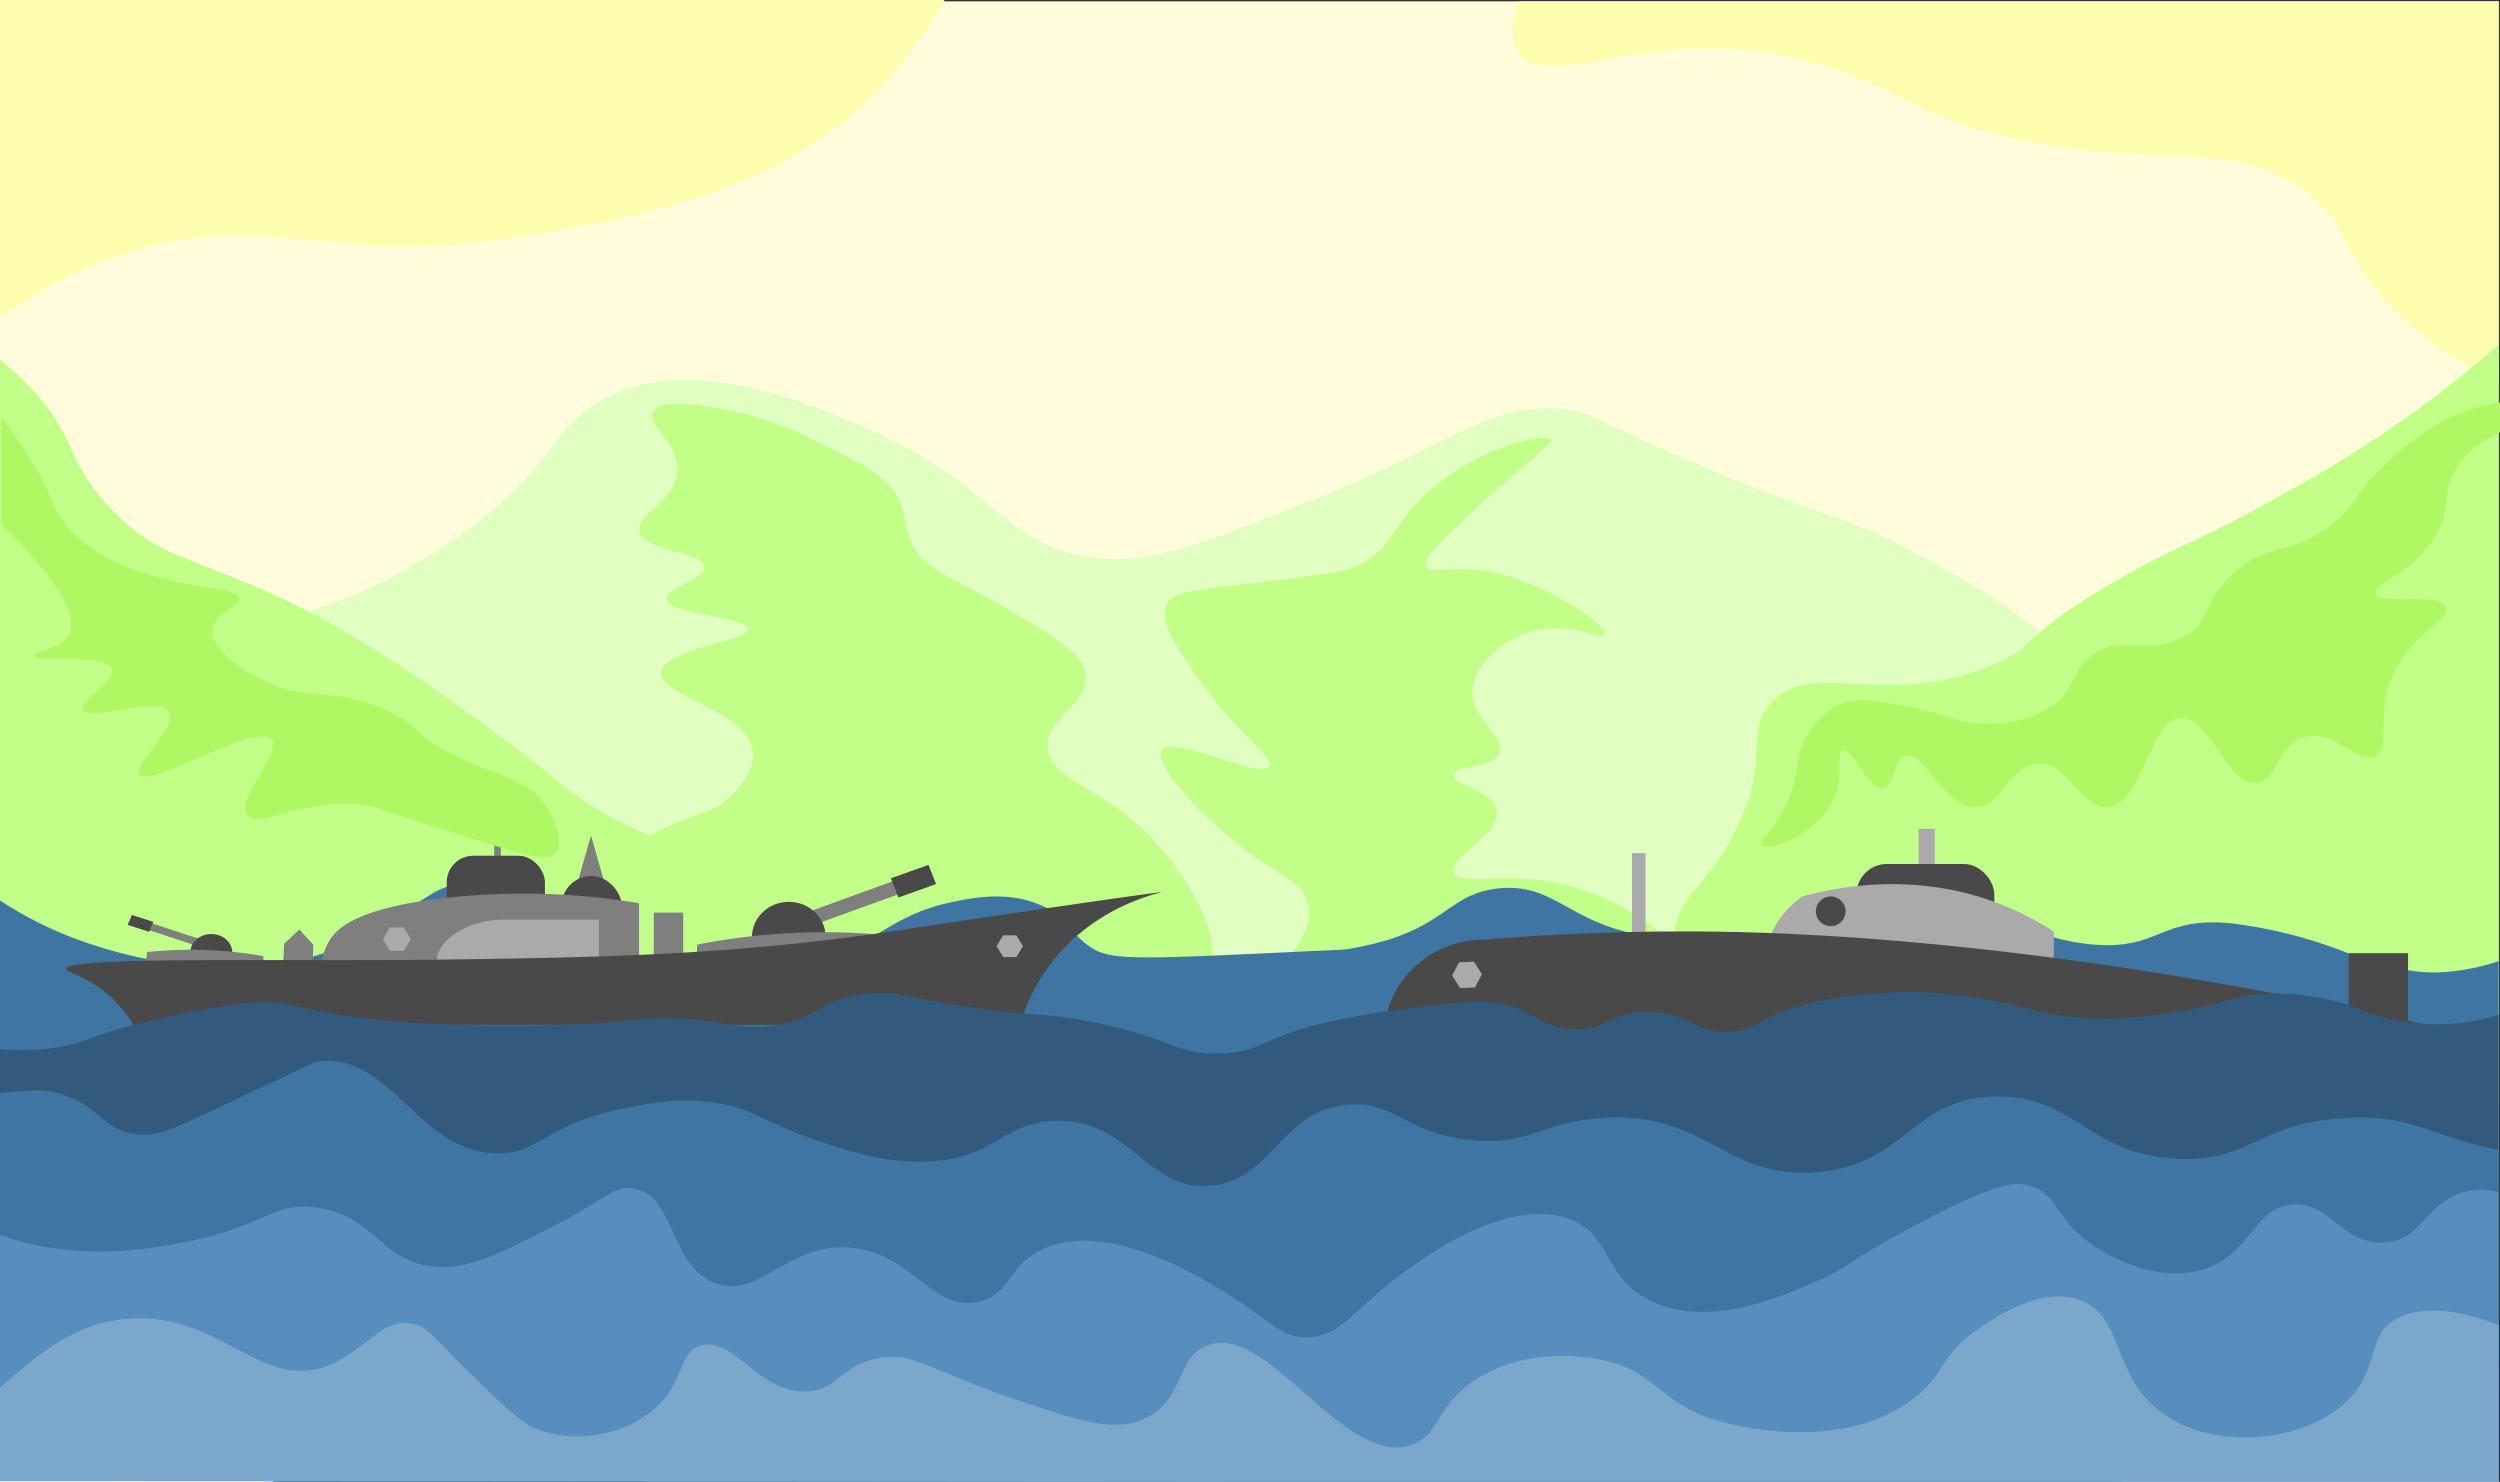 <svg xmlns="http://www.w3.org/2000/svg" viewBox="0 0 924.5 548"><rect x="0" y="0" width="924.5" height="548" fill="#333333" stroke="none"/><title>sub-ship-image</title><rect y="0.5" width="924" height="547.5" style="fill:#fffcdc"/><path d="M637.5,484.5c45.43-25.61,163.34-92.08,158-171-1.09-16.05-8-37.74-21-57-16.78-24.87-37.85-36.63-68-53-24.26-13.17-26.42-9.6-79-32-40.68-17.33-38.59-18.87-48-20-29.8-3.57-41.63,13-98,35-37.61,14.69-56.42,22-75,20-36.08-4-38.21-28.25-88-49-21.47-8.94-64.89-27.91-97-9-16.81,9.9-16.8,22.29-44,44a207.75,207.75,0,0,1-53,30c-51.64,19.57-78.45,1.3-92,15-25.79,26.08,18.88,143.9,108,221C213.1,521.3,298,542.21,362.62,548H448.4c1.85-.17,3.56-.34,5.1-.5C540.39,538.43,600.59,505.31,637.5,484.5Z" style="fill:#e0ffc0"/><path d="M561.77.5c-2.66,7.15-3.4,14.06-.27,19,10,15.85,49-11.61,106,3,37.18,9.52,35.72,19,74,28,56.88,13.37,85.8-1.52,114,23,12.68,11,10,16.78,22,32,11.69,14.82,28.39,27.29,46.5,36.25V.5Z" style="fill:#fffdae"/><path d="M205.5,85.5c41.56-7.83,93.07-18.28,127-61A187,187,0,0,0,349.28,0H0V117.67A167.54,167.54,0,0,1,41.5,95.5C100.15,73.92,117.34,102.12,205.5,85.5Z" style="fill:#fffdae"/><path d="M241.5,152.5c-2.49,5.05,9.87,11.25,9,22-.92,11.32-15.51,15.4-14,22,1.8,7.83,23.55,7.37,24,13,.37,4.67-14.38,7.76-14,12,.53,5.91,29.71,6.41,30,11,.3,4.78-31.09,7.27-32,16-1,9.2,33.08,14.4,34,30,.44,7.36-6.6,15.26-12,19-3.8,2.63-5.75,2.49-12,5-6.43,2.58-19.78,7.94-22,14-3.53,9.64,17.38,31.14,44,43,34.19,15.23,46.45.59,124,5,26.84,1.53,40.84,4.16,46-4,7.24-11.46-6.91-37.92-24-54-17.46-16.42-34.21-18.46-35-30s15.16-15.69,14-27c-.8-7.81-11.21-14-32-26-20.31-11.74-27.23-12.72-32-22-4.07-7.91-1.6-12.17-7-20-2.74-4-6.33-7.15-20-14-15.63-7.83-26.12-13.08-42-16C260.77,150.08,244.19,147,241.5,152.5Z" style="fill:#c2ff88"/><path d="M573.5,162.5c-1.48-2.74-26.61,2.41-46,20-13.59,12.33-11.64,19.22-24,26-4.95,2.71-8.42,3.34-39,7-25.16,3-30.82,3.55-33,8-2.88,5.86,2.5,14,10,25,15.22,22.36,29.87,31.59,28,35-2.76,5-36.21-12-40-6-3,4.77,13.35,23.23,30,36,14.61,11.21,21.73,12.13,24,20,4.4,15.28-17.89,27.69-14,36,4.93,10.53,42.72-5.23,104-7,32.29-.94,48.19,2.68,50-3,2.54-8-23.87-30.39-54-34-15.75-1.88-30.42,1.62-32-3-1.89-5.53,17.89-14.05,16-23-1.55-7.35-16.51-9.21-16-13s14.45-2,17-8c2.62-6.2-10.34-12.2-10-23,.32-9.94,11.73-19.05,22-22,14-4,25.92,3.44,27,1s-11.18-10.82-22-16a75,75,0,0,0-20-7c-14.79-2.72-22.45,1.1-24-2-1.1-2.2,1.57-6.48,21-24S574.33,164,573.5,162.5Z" style="fill:#c2ff88"/><path d="M88.5,543.5c46.51,13.49,96.71-31.28,139-69,22.4-20,78-69.6,66-114-1.45-5.35-7.8-23.07-23-36-13.66-11.62-21.78-10.71-42-21-17.88-9.1-19.47-13.82-50-36-9.65-7-26.93-19.56-46-31-53.88-32.32-70.18-24.62-93-50-16.17-18-10.76-24.92-29-44-1-1-4.85-4.86-10.5-9.63V431.74C34.7,471.13,43,530.3,88.5,543.5Z" style="fill:#c2ff88"/><path d="M920.5,130.5a421.84,421.84,0,0,1-41,31c-12.77,8.53-22.57,14.1-33,20-35.12,19.87-42.6,20.51-67,35-33.8,20.07-26.44,23-44,30-39.56,15.77-66.1-3.48-81,14-9.13,10.69-.32,19.18-11,43-9.43,21.05-18.61,24.19-23,36-9.21,24.75,16.71,56.95,51,94,70.46,76.17,105.68,114.26,126,112,49.09-5.46,91.43-93.82,126.5-139V127.42C922.87,128.43,921.71,129.45,920.5,130.5Z" style="fill:#c2ff88"/><path d="M908.5,359a57.44,57.44,0,0,1-14.88.24A96.63,96.63,0,0,1,869,352.77a173.56,173.56,0,0,0-43.5-11.27c-27-2.88-26.88,10.47-53.13,7.63-16.67-1.8-21.37-7.31-46.77-9.87-34.12-3.45-35.28,6.27-82.2,8.14a242.23,242.23,0,0,1-27-.38c-35.84-2.94-39.54-20.58-61.87-18.52-18.94,1.74-19.63,14.74-49.24,21.12-8.64,1.86-5,1.36-27.42,2.43-60.74,2.88-67.88,3.08-75.36-2.33-7.7-5.58-7-9.79-16-14.22-12.56-6.23-25.6-3.73-34-2-25,5.15-28,17-56,23-8,1.71-16.72,2.65-20,3-14.29,1.53-21.43,2.3-29,1-3.27-.56-11.89-4-29-10.78-8.18-3.25-12.26-4.88-13.79-5.57-18.26-8.33-21.5-14.35-29.21-16.52-13.19-3.7-21.4,8.94-41,18.87C90.81,368.63,41,351.68,31.86,348.58A141.35,141.35,0,0,1,0,333V469.09c1.35,1.73,2.69,3.41,4,5,25.23,30.67,58.43,55,97.32,73.9h682c56.26-9.5,104.75-24.78,140.66-44V355.43A74.75,74.75,0,0,1,908.5,359Z" style="fill:#3f75a2"/><polygon points="293.47 344.74 344.38 326.29 342.44 321.44 291.53 339.89 293.47 344.74" style="fill:#7f7f7f"/><ellipse cx="291.7" cy="346.47" rx="13.62" ry="12.97" style="fill:#494949"/><path d="M257.2,368.33l46.6-5.76,29.65-16.14a243.75,243.75,0,0,0-75.65,2.88Z" style="fill:#7f7f7f"/><rect x="241.76" y="337.49" width="10.89" height="39.21" transform="translate(494.42 714.18) rotate(-180)" style="fill:#7f7f7f"/><polygon points="218.56 308.95 223.49 326.25 213.62 326.25 218.56 308.95" style="fill:#7f7f7f"/><rect x="207.57" y="323.94" width="22.39" height="27.67" rx="11.2" transform="translate(437.53 675.55) rotate(180)" style="fill:#494949"/><ellipse cx="183.97" cy="294.54" rx="4.24" ry="4.04" style="fill:#494949"/><rect x="182.76" y="294.54" width="2.42" height="25.37" transform="translate(367.94 614.44) rotate(-180)" style="fill:#7f7f7f"/><rect x="165.21" y="316.44" width="36.31" height="34.59" rx="9.79" transform="translate(366.73 667.48) rotate(-180)" style="fill:#494949"/><path d="M121.63,375.54H236.32V334a259.82,259.82,0,0,0-71.11-2c-34.29,3.83-41,11.78-43.58,16.14C116,357.78,119.25,369.35,121.63,375.54Z" style="fill:#7f7f7f"/><path d="M187.6,368.91h33.89V340.08H187.6c-15.71-.49-26.2,8.57-26,15S172.38,369.71,187.6,368.91Z" style="fill:#aaa"/><polygon points="332.24 331.9 346.16 326.93 343.37 319.82 329.44 324.8 332.24 331.9" style="fill:#494949"/><polygon points="77.13 351.21 48.21 341.69 49.31 339.19 78.23 348.71 77.13 351.21" style="fill:#7f7f7f"/><ellipse cx="78.14" cy="352.11" rx="7.73" ry="6.7" style="fill:#494949"/><polygon points="115.89 349.42 110.71 343.75 105.06 349 104.59 359.91 109.77 365.58 115.42 360.33 115.89 349.42" style="fill:#7f7f7f"/><path d="M97.73,363.39,52.64,366.6l1.78-14.52A153.32,153.32,0,0,1,78,351.39a151.31,151.31,0,0,1,19.36,2.18Z" style="fill:#7f7f7f"/><polygon points="55.11 344.59 47.2 342.02 48.78 338.35 56.7 340.92 55.11 344.59" style="fill:#494949"/><path d="M40.24,368.05A45.84,45.84,0,0,1,49.31,379H377.23a68.3,68.3,0,0,1,14.55-26.52c13.7-15.46,30.75-20.75,37.59-22.49,3.26-.82-57.3,8-95.62,13.84-62.35,9.48-111.16,10.16-167.63,11-60.13.84-141.3-1.35-141.62,3.45C24.4,359.7,31.79,360.6,40.24,368.05Z" style="fill:#494949"/><polygon points="144.18 342.97 149.32 342.97 151.89 347.29 149.32 351.61 144.18 351.61 141.6 347.29 144.18 342.97" style="fill:#aaa"/><polygon points="370.99 345.85 375.85 345.85 378.28 349.88 375.85 353.92 370.99 353.92 368.55 349.88 370.99 345.85" style="fill:#aaa"/><rect x="709.5" y="306.5" width="6" height="27" style="fill:#aaa"/><rect x="603.5" y="315.5" width="5" height="41" style="fill:#aaa"/><rect x="686.5" y="319.5" width="51" height="29" rx="11.29" style="fill:#494949"/><path d="M759.5,369.5h-96c-2.9-1.48-7-4.25-9-9-3.73-8.72.75-21,12-29,13.5-3.68,41-8.93,71,2a108.37,108.37,0,0,1,22,11Z" style="fill:#aaa"/><rect x="868.5" y="352.5" width="22" height="40" style="fill:#494949"/><path d="M548.5,347.5a37,37,0,0,0,0,74h295l65-40c-50.15-11.55-117.8-24.88-190-32-43.83-4.32-74.27-4.88-86-5C599.09,344.15,570.5,345.69,548.5,347.5Z" style="fill:#494949"/><path d="M885.31,377.07c-12.36-2.42-12.2-5-24.81-7.57a90.43,90.43,0,0,0-22-2c-13.55.51-14.79,3.92-36.57,7.23a177.59,177.59,0,0,1-18.23,1.77c-28.57,1.37-33.6-6.27-65.09-9a128.58,128.58,0,0,0-21.37-.33c-7.65.59-19,1.05-32.28,5.05-16.14,4.85-15.13,8.59-24.45,9.28-13.85,1-16-7.25-31.2-7.33-14.1-.08-14.72,7.05-27.8,6.33-13.29-.73-14.72-8.19-30.74-10-4.53-.51-10.64.17-22.67,1.56-8,.92-18.31,2.11-29.74,4.34-32,6.23-29.7,12.2-45.85,13.1-19.27,1.08-20.74-7.53-57-13-12.92-1.95-10.72-.56-29.7-3.07-31.34-4.15-33.41-7.43-45.65-5.93-18.81,2.31-17.68,10.52-36.63,12-13.62,1.06-17.21-2.94-37.67-3-11.12,0-17.46,1.65-26.18,2a575.53,575.53,0,0,1-62.15,0c-51.22-3-47.82-10.7-71-7C78,372.86,52.55,376.92,35,383.45a66.9,66.9,0,0,1-15.19,4.05A87,87,0,0,1,0,388V485.1a640.6,640.6,0,0,1,95.34,62.4h678c11.84-.73,89.5-6.14,150.62-33.07V375.3a72,72,0,0,1-11,2.62A80,80,0,0,1,885.31,377.07Z" style="fill:#315a7d"/><path d="M866.5,413.5c-32.3,2.13-33.93,16.15-61,15-33.51-1.42-37.55-23.24-67-23-31.61.26-33.65,25.46-67,28-34.14,2.6-40.69-23.14-80-20-22,1.76-26.4,10.33-48,8-24.35-2.62-27.64-14.46-45-13-25.32,2.13-27.85,28.12-51,30-23.54,1.91-29.3-24.59-57-24-20,.42-21.95,13.73-47,15-15.93.81-29.66-3.83-42-8-19.58-6.62-23.28-12.08-39-14-11.78-1.44-20.92.25-30,2-31.36,6.05-32.25,16.78-48,17-29.6.41-39.3-37.4-67-34-.66.08-9.78,4.39-28,13-25.73,12.16-30.5,14.53-38,14-13.48-1-13.11-9.68-29-15-2.62-.88-7.34-2.18-22.5-.28v115A447,447,0,0,1,51.5,546.5l1.63,1H924V425.25C899,420.51,892.67,411.78,866.5,413.5Z" style="fill:#3f75a2"/><path d="M912.5,440.5c-15.5,3.33-16.25,18.27-31,19-15.42.77-19.85-15.31-34-14-14.49,1.34-14.93,18.68-33,24s-36.26-6.28-39-8c-15.51-9.77-13.55-19.53-25-23-5.21-1.58-12.08-1.52-43,15-25.38,13.56-23.11,14.78-35,20-14,6.17-39.8,17.47-61,8-19.15-8.56-14.88-25.27-32-31-23.39-7.83-54.55,15.63-63,22-16.18,12.18-20.77,21.78-33,22-9.79.17-13.48-5.87-28-15-10.54-6.63-44.81-28.18-69-18-14.13,5.95-12.47,17.54-25,20-17.07,3.36-23.35-17.51-46-20-24.2-2.66-34.35,19.25-51,13-16.89-6.35-14.57-31.95-30-35-7.35-1.45-10.2,3.9-30,14-20.14,10.27-30.21,15.4-42,15-21.67-.74-23.2-19.19-46-22-16.43-2-18.27,7.23-49,13-10.22,1.92-27.39,5.14-48,2A95.6,95.6,0,0,1,0,456.66V547.5H924V440.91A23.17,23.17,0,0,0,912.5,440.5Z" style="fill:#568ebd"/><path d="M924,490c-12.37-4.79-26.93-7.94-37.5-2.49-11.71,6-6,18.84-19,31-16.29,15.23-49,17.85-68,4s-13.77-36.41-31-42c-14.4-4.67-31,6.88-37,11-13.75,9.53-12.27,16.34-23,25-27.13,21.89-69.59,10-73,9-23.06-6.79-22.76-19.24-45-23-5.33-.9-24.29-3.85-42,6-18,10-15.34,22.46-27,26-25,7.58-52.89-45.69-75-37-11.82,4.65-8.22,19.89-23,27-11.35,5.46-24.72,1-51-8-29-10-35.44-17.19-49-14-13.2,3.1-13.62,11.46-25,12-18.27.87-26.6-20.22-39-17-8.82,2.29-6,13.92-18,24-11.45,9.59-29.53,12.25-43,7-5.88-2.29-12.59-8.86-26-22-12.72-12.46-14.36-15.94-20-17-11.33-2.14-17.21,9.52-30,15-25,10.7-39.89-17.77-72-17C27.63,488.05,13.89,501.44,0,513V547.6l456,.4H924Z" style="fill:#7ba7cc"/><polygon points="545.45 365.16 539.94 365.38 536.99 360.73 539.55 355.84 545.06 355.62 548.01 360.27 545.45 365.16" style="fill:#aaa"/><circle cx="677" cy="337" r="5.5" style="fill:#494949"/><path d="M201.5,297.5c-7-9.84-16.45-9.85-33-18-16.77-8.26-12.78-11.09-26-17-20.94-9.37-30.1-1.9-49-13-2.71-1.59-16.2-9.52-15-17,1-5.92,10.47-7.61,10-11-.51-3.72-12.21-3.46-26-7-8.74-2.24-25.6-6.56-37-19-7.58-8.27-4.5-11.14-17-30a112.33,112.33,0,0,0-8-10.84V194a142.24,142.24,0,0,1,11,11.46c6.83,7.94,18,21.12,14,29-3,5.94-13.24,6.31-13,8,.39,2.74,27.06-1,29,5,1.48,4.58-12.44,11.61-11,15,1.93,4.55,28.23-5.42,32,1,3.32,5.66-13.58,19.38-11,23,3.79,5.32,43.48-19.79,49-13,4,4.9-13.57,21.76-9,28,4,5.39,18.13-5.67,41-4,5.14.38,5.42,1,40,12,23.21,7.38,30.14,9.34,33,6C208.73,311.73,205.33,302.91,201.5,297.5Z" style="fill:#aff763"/><path d="M910.5,152.5c-12.12,4.58-20.4,12.05-27,18-13.9,12.54-11.4,16-22,24-15.18,11.47-22.16,5.8-35,17-12.28,10.71-8.23,17.94-19,24-13.09,7.36-22.55-1.37-34,7-8,5.83-5.09,11.31-14,18-10,7.51-22.29,7.14-27,7-10.22-.31-10.59-3.32-31-7-11.93-2.15-16.48-2-21,0-6.91,3-10.65,8.83-12,11-4.61,7.39-2.61,11.17-6,21-4.66,13.52-12.5,18.16-11,20,2.2,2.69,21.59-3.95,27-18,3.16-8.2.51-16.24,3-17,3.54-1.08,9.45,15,15,14,4.23-.76,3.39-10.57,8-12,7-2.19,14.24,19.09,26,19,10-.08,12.27-15.39,23-16,11.61-.66,16.14,16.88,26,16,12.94-1.15,15.32-32.27,27-33,10.77-.67,17.06,25.28,28,24,7.75-.91,7.88-14.32,18-17,11-2.9,19.42,10.58,26,7,5.89-3.21-.06-14.48,6-29,6.72-16.1,21.94-21.11,20-26-2.31-5.83-24.65-.44-26-5-1.09-3.69,13.57-7.05,22-21,6.22-10.3,2.17-15,7-24,3.8-7.09,10.27-11.57,17-14.56v-11A67.26,67.26,0,0,0,910.5,152.5Z" style="fill:#aff763"/></svg>